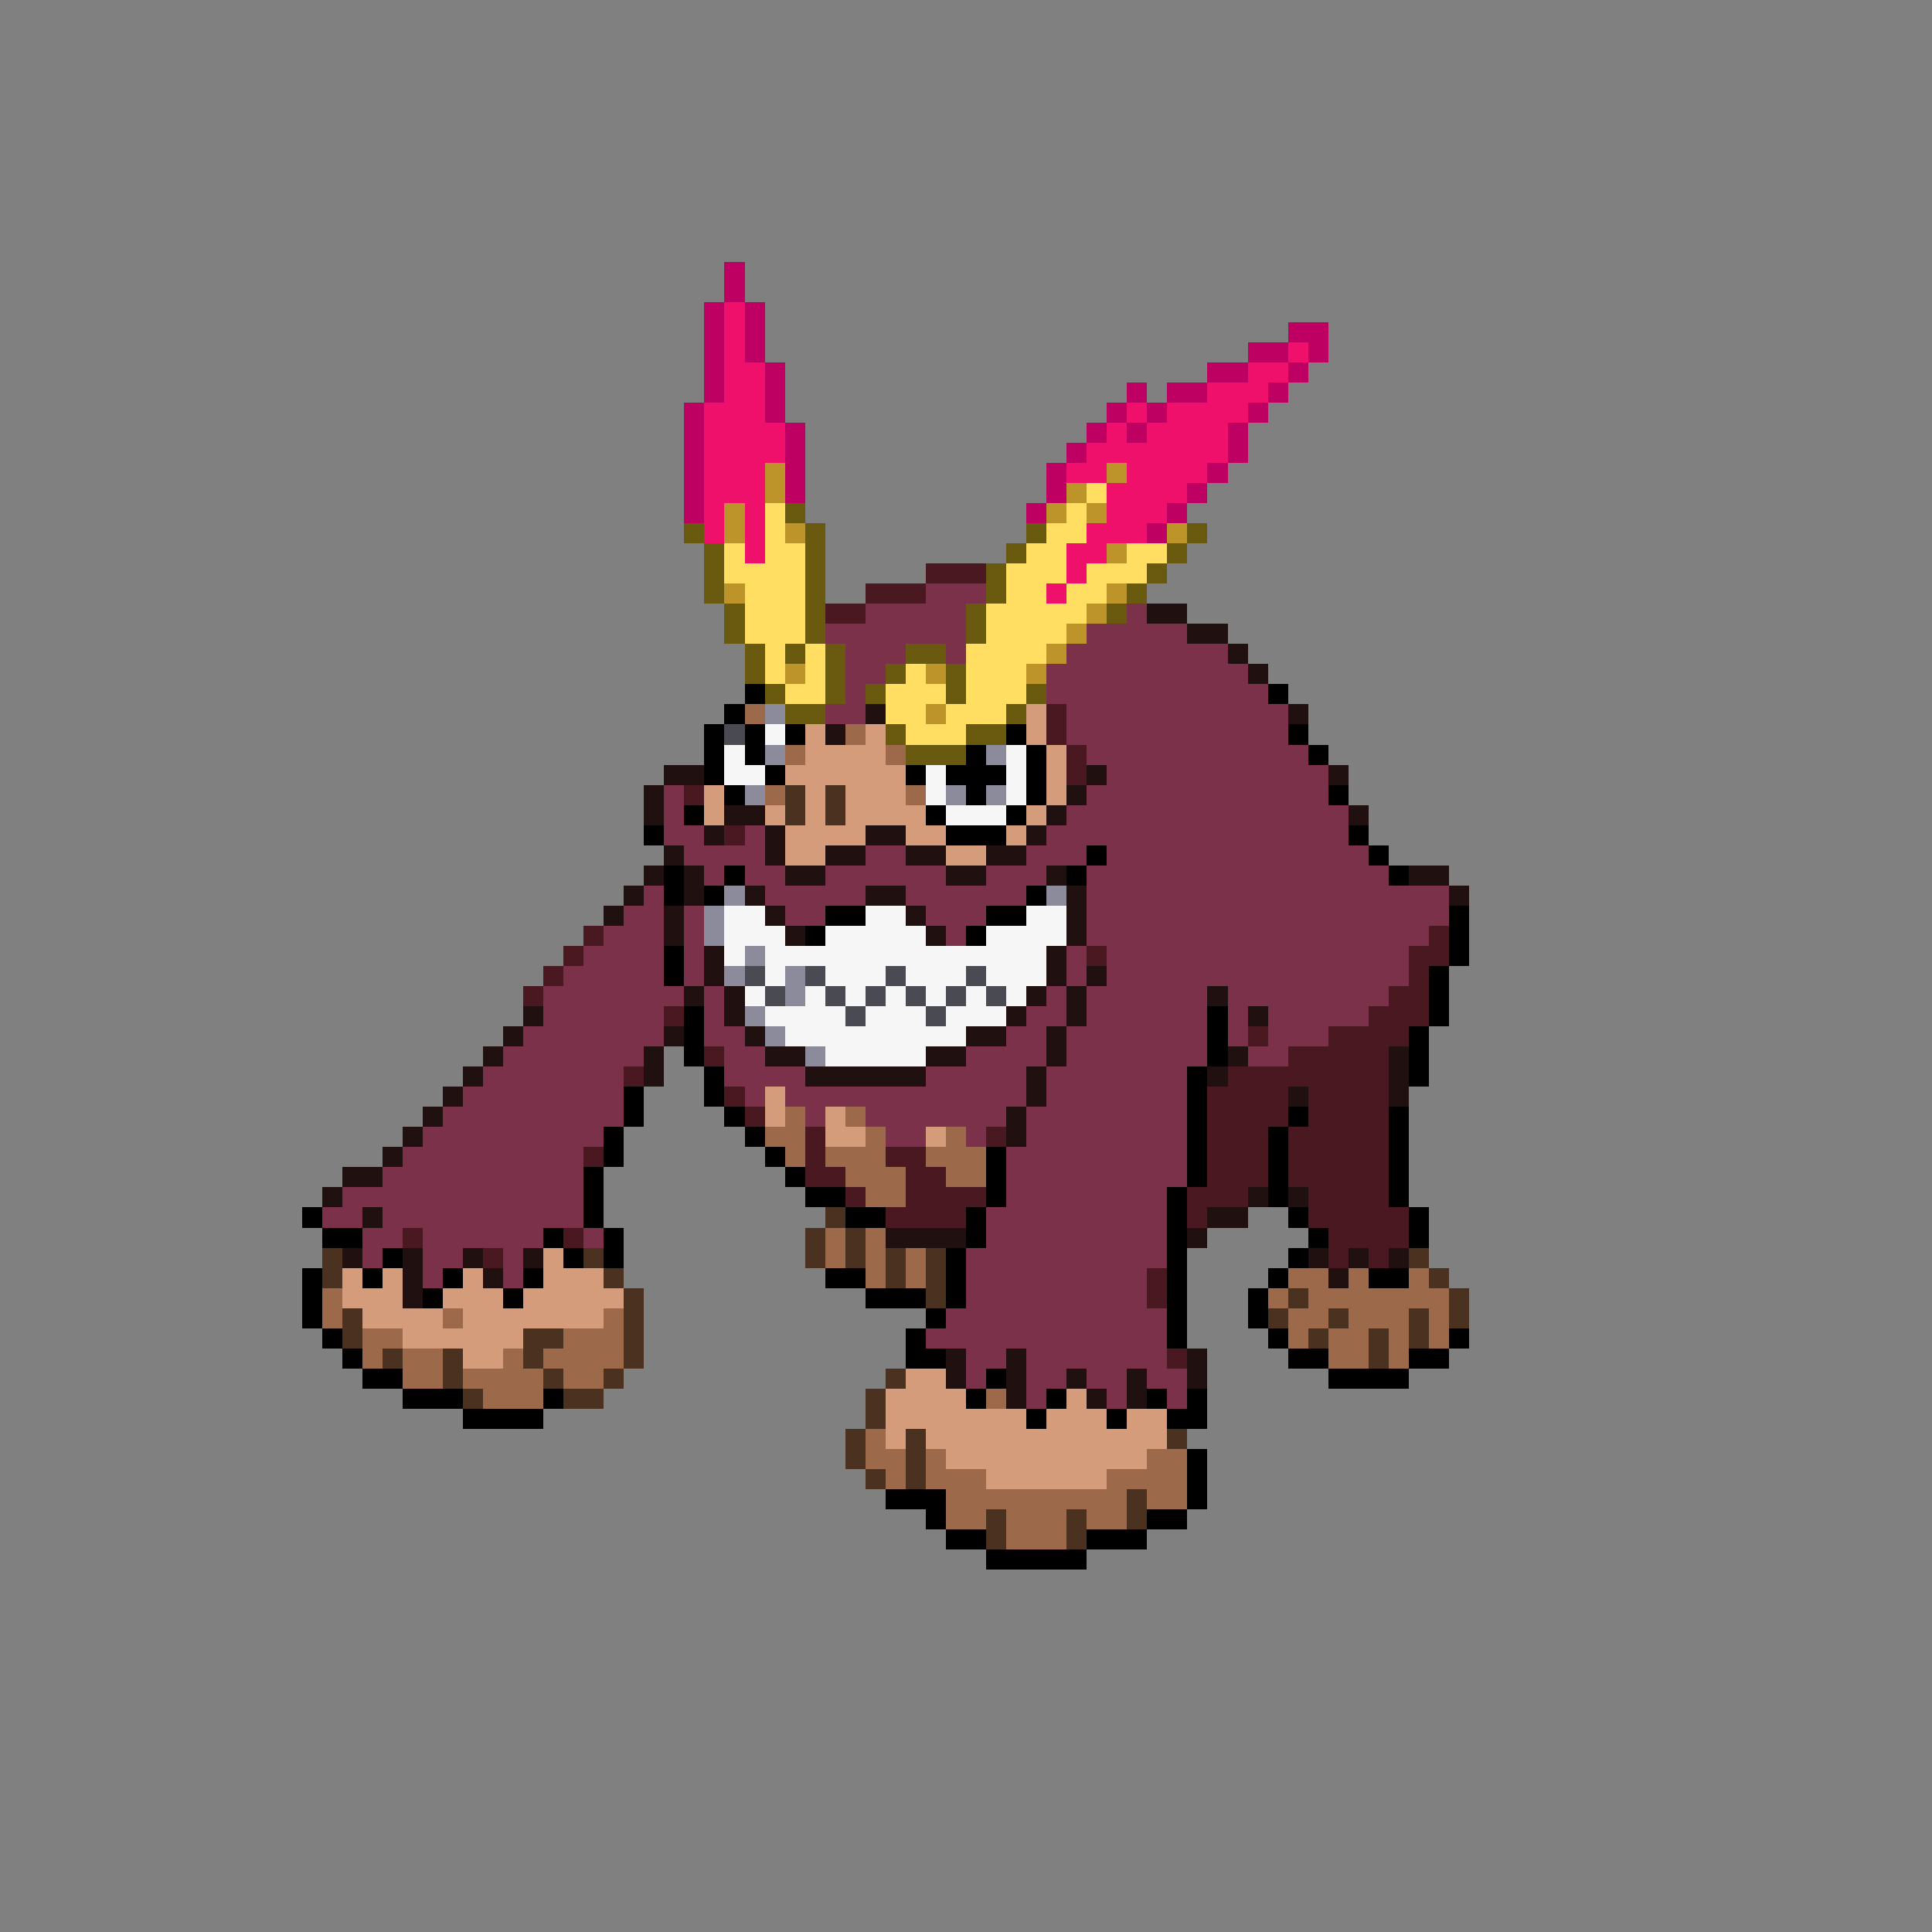 <svg xmlns="http://www.w3.org/2000/svg" viewBox="0 -0.5 96 96" shape-rendering="crispEdges">
<rect x="0" y="-0.5" width="96" height="96" fill="#808080" stroke="none"/>
<path stroke="#bd0062" d="M36 13h1M36 14h1M35 15h1M37 15h1M35 16h1M37 16h1M64 16h2M35 17h1M37 17h1M62 17h2M65 17h1M35 18h1M38 18h1M60 18h2M64 18h1M35 19h1M38 19h1M56 19h1M58 19h2M63 19h1M34 20h1M38 20h1M55 20h1M57 20h1M62 20h1M34 21h1M39 21h1M54 21h1M56 21h1M61 21h1M34 22h1M39 22h1M53 22h1M61 22h1M34 23h1M39 23h1M52 23h1M60 23h1M34 24h1M39 24h1M52 24h1M59 24h1M34 25h1M51 25h1M58 25h1M57 26h1" />
<path stroke="#ee106a" d="M36 15h1M36 16h1M36 17h1M64 17h1M36 18h2M62 18h2M36 19h2M60 19h3M35 20h3M56 20h1M58 20h4M35 21h4M55 21h1M57 21h4M35 22h4M54 22h7M35 23h3M53 23h2M56 23h4M35 24h3M55 24h4M35 25h1M37 25h1M55 25h3M35 26h1M37 26h1M54 26h3M37 27h1M53 27h2M53 28h1M52 29h1" />
<path stroke="#bd9429" d="M38 23h1M55 23h1M38 24h1M53 24h1M36 25h1M52 25h1M54 25h1M36 26h1M39 26h1M58 26h1M55 27h1M36 29h1M55 29h1M54 30h1M53 31h1M52 32h1M39 33h1M46 33h1M51 33h1M46 35h1" />
<path stroke="#ffde62" d="M54 24h1M38 25h1M53 25h1M38 26h1M52 26h2M36 27h1M38 27h2M51 27h2M56 27h2M36 28h4M50 28h3M54 28h3M37 29h3M50 29h2M53 29h2M37 30h3M49 30h5M37 31h3M49 31h4M38 32h1M40 32h1M48 32h4M38 33h1M40 33h1M45 33h1M48 33h3M39 34h2M44 34h3M48 34h3M44 35h2M47 35h3M45 36h3" />
<path stroke="#6a5a10" d="M39 25h1M34 26h1M40 26h1M51 26h1M59 26h1M35 27h1M40 27h1M50 27h1M58 27h1M35 28h1M40 28h1M49 28h1M57 28h1M35 29h1M40 29h1M49 29h1M56 29h1M36 30h1M40 30h1M48 30h1M55 30h1M36 31h1M40 31h1M48 31h1M37 32h1M39 32h1M41 32h1M45 32h2M37 33h1M41 33h1M44 33h1M47 33h1M38 34h1M41 34h1M43 34h1M47 34h1M51 34h1M39 35h2M50 35h1M44 36h1M48 36h2M45 37h3" />
<path stroke="#4a1820" d="M46 28h3M43 29h3M41 30h2M52 35h1M52 36h1M53 37h1M53 38h1M34 39h1M36 41h1M29 46h1M71 46h1M28 47h1M54 47h1M70 47h2M27 48h1M70 48h1M26 49h1M69 49h2M33 50h1M68 50h3M62 51h1M66 51h4M35 52h1M64 52h5M31 53h1M61 53h8M36 54h1M60 54h4M65 54h4M37 55h1M60 55h4M65 55h4M40 56h1M49 56h1M60 56h3M64 56h5M29 57h1M40 57h1M44 57h2M60 57h3M64 57h5M40 58h2M45 58h2M60 58h3M64 58h5M42 59h1M45 59h4M59 59h3M65 59h4M44 60h4M59 60h1M65 60h5M20 61h1M28 61h1M66 61h4M24 62h1M66 62h1M68 62h1M57 63h1M57 64h1M58 67h1" />
<path stroke="#7b314a" d="M46 29h3M43 30h5M56 30h1M41 31h7M54 31h5M42 32h3M47 32h1M53 32h8M42 33h2M52 33h10M42 34h1M52 34h11M41 35h2M53 35h11M53 36h11M54 37h11M55 38h11M33 39h1M54 39h12M33 40h1M53 40h14M33 41h2M37 41h1M52 41h15M34 42h4M43 42h2M51 42h3M55 42h13M35 43h1M37 43h2M41 43h6M49 43h3M54 43h15M32 44h1M38 44h5M45 44h6M54 44h18M31 45h2M34 45h1M39 45h2M46 45h3M54 45h18M30 46h3M34 46h1M47 46h1M54 46h17M29 47h4M34 47h1M53 47h1M55 47h15M28 48h5M34 48h1M53 48h1M55 48h15M27 49h7M35 49h1M52 49h1M54 49h6M61 49h8M27 50h6M35 50h1M51 50h2M54 50h6M61 50h1M63 50h5M26 51h7M35 51h2M50 51h2M53 51h7M61 51h1M63 51h3M25 52h7M36 52h2M48 52h4M53 52h7M62 52h2M24 53h7M36 53h4M46 53h5M52 53h7M23 54h8M37 54h1M39 54h12M52 54h7M22 55h9M40 55h1M43 55h7M51 55h8M21 56h9M44 56h2M48 56h1M51 56h8M20 57h9M50 57h9M19 58h10M50 58h9M17 59h12M50 59h8M16 60h2M19 60h10M49 60h9M18 61h2M21 61h6M29 61h1M49 61h9M18 62h1M21 62h2M25 62h1M48 62h10M21 63h1M25 63h1M48 63h9M48 64h9M47 65h11M46 66h12M48 67h2M51 67h7M48 68h1M51 68h2M54 68h2M57 68h2M51 69h1M55 69h1M58 69h1" />
<path stroke="#201010" d="M57 30h2M59 31h2M61 32h1M62 33h1M43 35h1M64 35h1M41 36h1M33 38h2M54 38h1M66 38h1M32 39h1M53 39h1M32 40h1M36 40h2M52 40h1M67 40h1M35 41h1M38 41h1M43 41h2M51 41h1M33 42h1M38 42h1M41 42h2M45 42h2M49 42h2M32 43h1M34 43h1M39 43h2M47 43h2M52 43h1M70 43h2M31 44h1M34 44h1M37 44h1M43 44h2M53 44h1M72 44h1M30 45h1M33 45h1M38 45h1M45 45h1M53 45h1M33 46h1M39 46h1M46 46h1M53 46h1M35 47h1M52 47h1M35 48h1M52 48h1M54 48h1M34 49h1M36 49h1M51 49h1M53 49h1M60 49h1M26 50h1M36 50h1M50 50h1M53 50h1M62 50h1M25 51h1M33 51h1M37 51h1M48 51h2M52 51h1M24 52h1M32 52h1M38 52h2M46 52h2M52 52h1M61 52h1M69 52h1M23 53h1M32 53h1M40 53h6M51 53h1M60 53h1M69 53h1M22 54h1M51 54h1M64 54h1M69 54h1M21 55h1M50 55h1M20 56h1M50 56h1M19 57h1M17 58h2M16 59h1M62 59h1M64 59h1M18 60h1M60 60h2M44 61h4M59 61h1M17 62h1M20 62h1M23 62h1M26 62h1M65 62h1M67 62h1M69 62h1M20 63h1M24 63h1M66 63h1M20 64h1M47 67h1M50 67h1M59 67h1M47 68h1M50 68h1M53 68h1M56 68h1M59 68h1M50 69h1M54 69h1M56 69h1" />
<path stroke="#000000" d="M37 34h1M63 34h1M36 35h1M35 36h1M37 36h1M39 36h1M50 36h1M64 36h1M35 37h1M37 37h1M48 37h1M51 37h1M65 37h1M35 38h1M38 38h1M45 38h1M47 38h3M51 38h1M36 39h1M48 39h1M51 39h1M66 39h1M34 40h1M46 40h1M50 40h1M32 41h1M47 41h3M67 41h1M54 42h1M68 42h1M33 43h1M36 43h1M53 43h1M69 43h1M33 44h1M35 44h1M51 44h1M41 45h2M49 45h2M72 45h1M40 46h1M48 46h1M72 46h1M33 47h1M72 47h1M33 48h1M71 48h1M71 49h1M34 50h1M60 50h1M71 50h1M34 51h1M60 51h1M70 51h1M34 52h1M60 52h1M70 52h1M35 53h1M59 53h1M70 53h1M31 54h1M35 54h1M59 54h1M31 55h1M36 55h1M59 55h1M64 55h1M69 55h1M30 56h1M37 56h1M59 56h1M63 56h1M69 56h1M30 57h1M38 57h1M49 57h1M59 57h1M63 57h1M69 57h1M29 58h1M39 58h1M49 58h1M59 58h1M63 58h1M69 58h1M29 59h1M40 59h2M49 59h1M58 59h1M63 59h1M69 59h1M15 60h1M29 60h1M42 60h2M48 60h1M58 60h1M64 60h1M70 60h1M16 61h2M27 61h1M30 61h1M48 61h1M58 61h1M65 61h1M70 61h1M19 62h1M28 62h1M30 62h1M47 62h1M58 62h1M64 62h1M15 63h1M18 63h1M22 63h1M26 63h1M41 63h2M47 63h1M58 63h1M63 63h1M68 63h2M15 64h1M21 64h1M25 64h1M43 64h3M47 64h1M58 64h1M62 64h1M15 65h1M46 65h1M58 65h1M62 65h1M16 66h1M45 66h1M58 66h1M63 66h1M72 66h1M17 67h1M45 67h2M64 67h2M70 67h2M18 68h2M49 68h1M66 68h4M20 69h3M27 69h1M48 69h1M52 69h1M57 69h1M59 69h1M23 70h4M51 70h1M55 70h1M58 70h2M59 72h1M59 73h1M44 74h3M59 74h1M46 75h1M57 75h2M47 76h2M54 76h3M49 77h5" />
<path stroke="#9c6a4a" d="M37 35h1M42 36h1M39 37h1M44 37h1M38 39h1M45 39h1M39 55h1M42 55h1M38 56h2M43 56h1M47 56h1M39 57h1M41 57h3M46 57h3M42 58h3M47 58h2M43 59h2M41 61h1M43 61h1M41 62h1M43 62h1M45 62h1M43 63h1M45 63h1M64 63h2M67 63h1M70 63h1M16 64h1M63 64h1M65 64h7M16 65h1M22 65h1M30 65h1M64 65h2M67 65h3M71 65h1M18 66h2M28 66h3M64 66h1M66 66h2M69 66h1M71 66h1M18 67h1M20 67h2M25 67h1M27 67h4M66 67h2M69 67h1M20 68h2M23 68h4M28 68h2M24 69h3M49 69h1M43 71h1M43 72h2M46 72h1M57 72h2M44 73h1M46 73h3M55 73h4M47 74h9M57 74h2M47 75h2M50 75h3M54 75h2M50 76h3" />
<path stroke="#8b8b9c" d="M38 35h1M38 37h1M49 37h1M37 39h1M47 39h1M49 39h1M36 44h1M52 44h1M35 45h1M35 46h1M37 47h1M36 48h1M39 48h1M39 49h1M37 50h1M38 51h1M40 52h1" />
<path stroke="#d59c7b" d="M51 35h1M40 36h1M43 36h1M51 36h1M40 37h4M52 37h1M39 38h6M52 38h1M35 39h1M40 39h1M42 39h3M52 39h1M35 40h1M38 40h1M40 40h1M42 40h4M51 40h1M39 41h4M45 41h2M50 41h1M39 42h2M47 42h2M38 54h1M38 55h1M41 55h1M41 56h2M46 56h1M27 62h1M17 63h1M19 63h1M23 63h1M27 63h3M17 64h3M22 64h3M26 64h5M18 65h4M23 65h7M20 66h6M23 67h2M45 68h2M44 69h4M53 69h1M44 70h7M52 70h3M56 70h2M44 71h1M46 71h12M47 72h10M49 73h6" />
<path stroke="#4a4a52" d="M36 36h1M37 48h1M40 48h1M44 48h1M48 48h1M38 49h1M41 49h1M43 49h1M45 49h1M47 49h1M49 49h1M42 50h1M46 50h1" />
<path stroke="#f6f6f6" d="M38 36h1M36 37h1M50 37h1M36 38h2M46 38h1M50 38h1M46 39h1M50 39h1M47 40h3M36 45h2M43 45h2M51 45h2M36 46h3M41 46h5M49 46h4M36 47h1M38 47h14M38 48h1M41 48h3M45 48h3M49 48h3M37 49h1M40 49h1M42 49h1M44 49h1M46 49h1M48 49h1M50 49h1M38 50h4M43 50h3M47 50h3M39 51h9M41 52h5" />
<path stroke="#4a3120" d="M39 39h1M41 39h1M39 40h1M41 40h1M41 60h1M40 61h1M42 61h1M16 62h1M29 62h1M40 62h1M42 62h1M44 62h1M46 62h1M70 62h1M16 63h1M30 63h1M44 63h1M46 63h1M71 63h1M31 64h1M46 64h1M64 64h1M72 64h1M17 65h1M31 65h1M63 65h1M66 65h1M70 65h1M72 65h1M17 66h1M26 66h2M31 66h1M65 66h1M68 66h1M70 66h1M19 67h1M22 67h1M26 67h1M31 67h1M68 67h1M22 68h1M27 68h1M30 68h1M44 68h1M23 69h1M28 69h2M43 69h1M43 70h1M42 71h1M45 71h1M58 71h1M42 72h1M45 72h1M43 73h1M45 73h1M56 74h1M49 75h1M53 75h1M56 75h1M49 76h1M53 76h1" />
</svg>